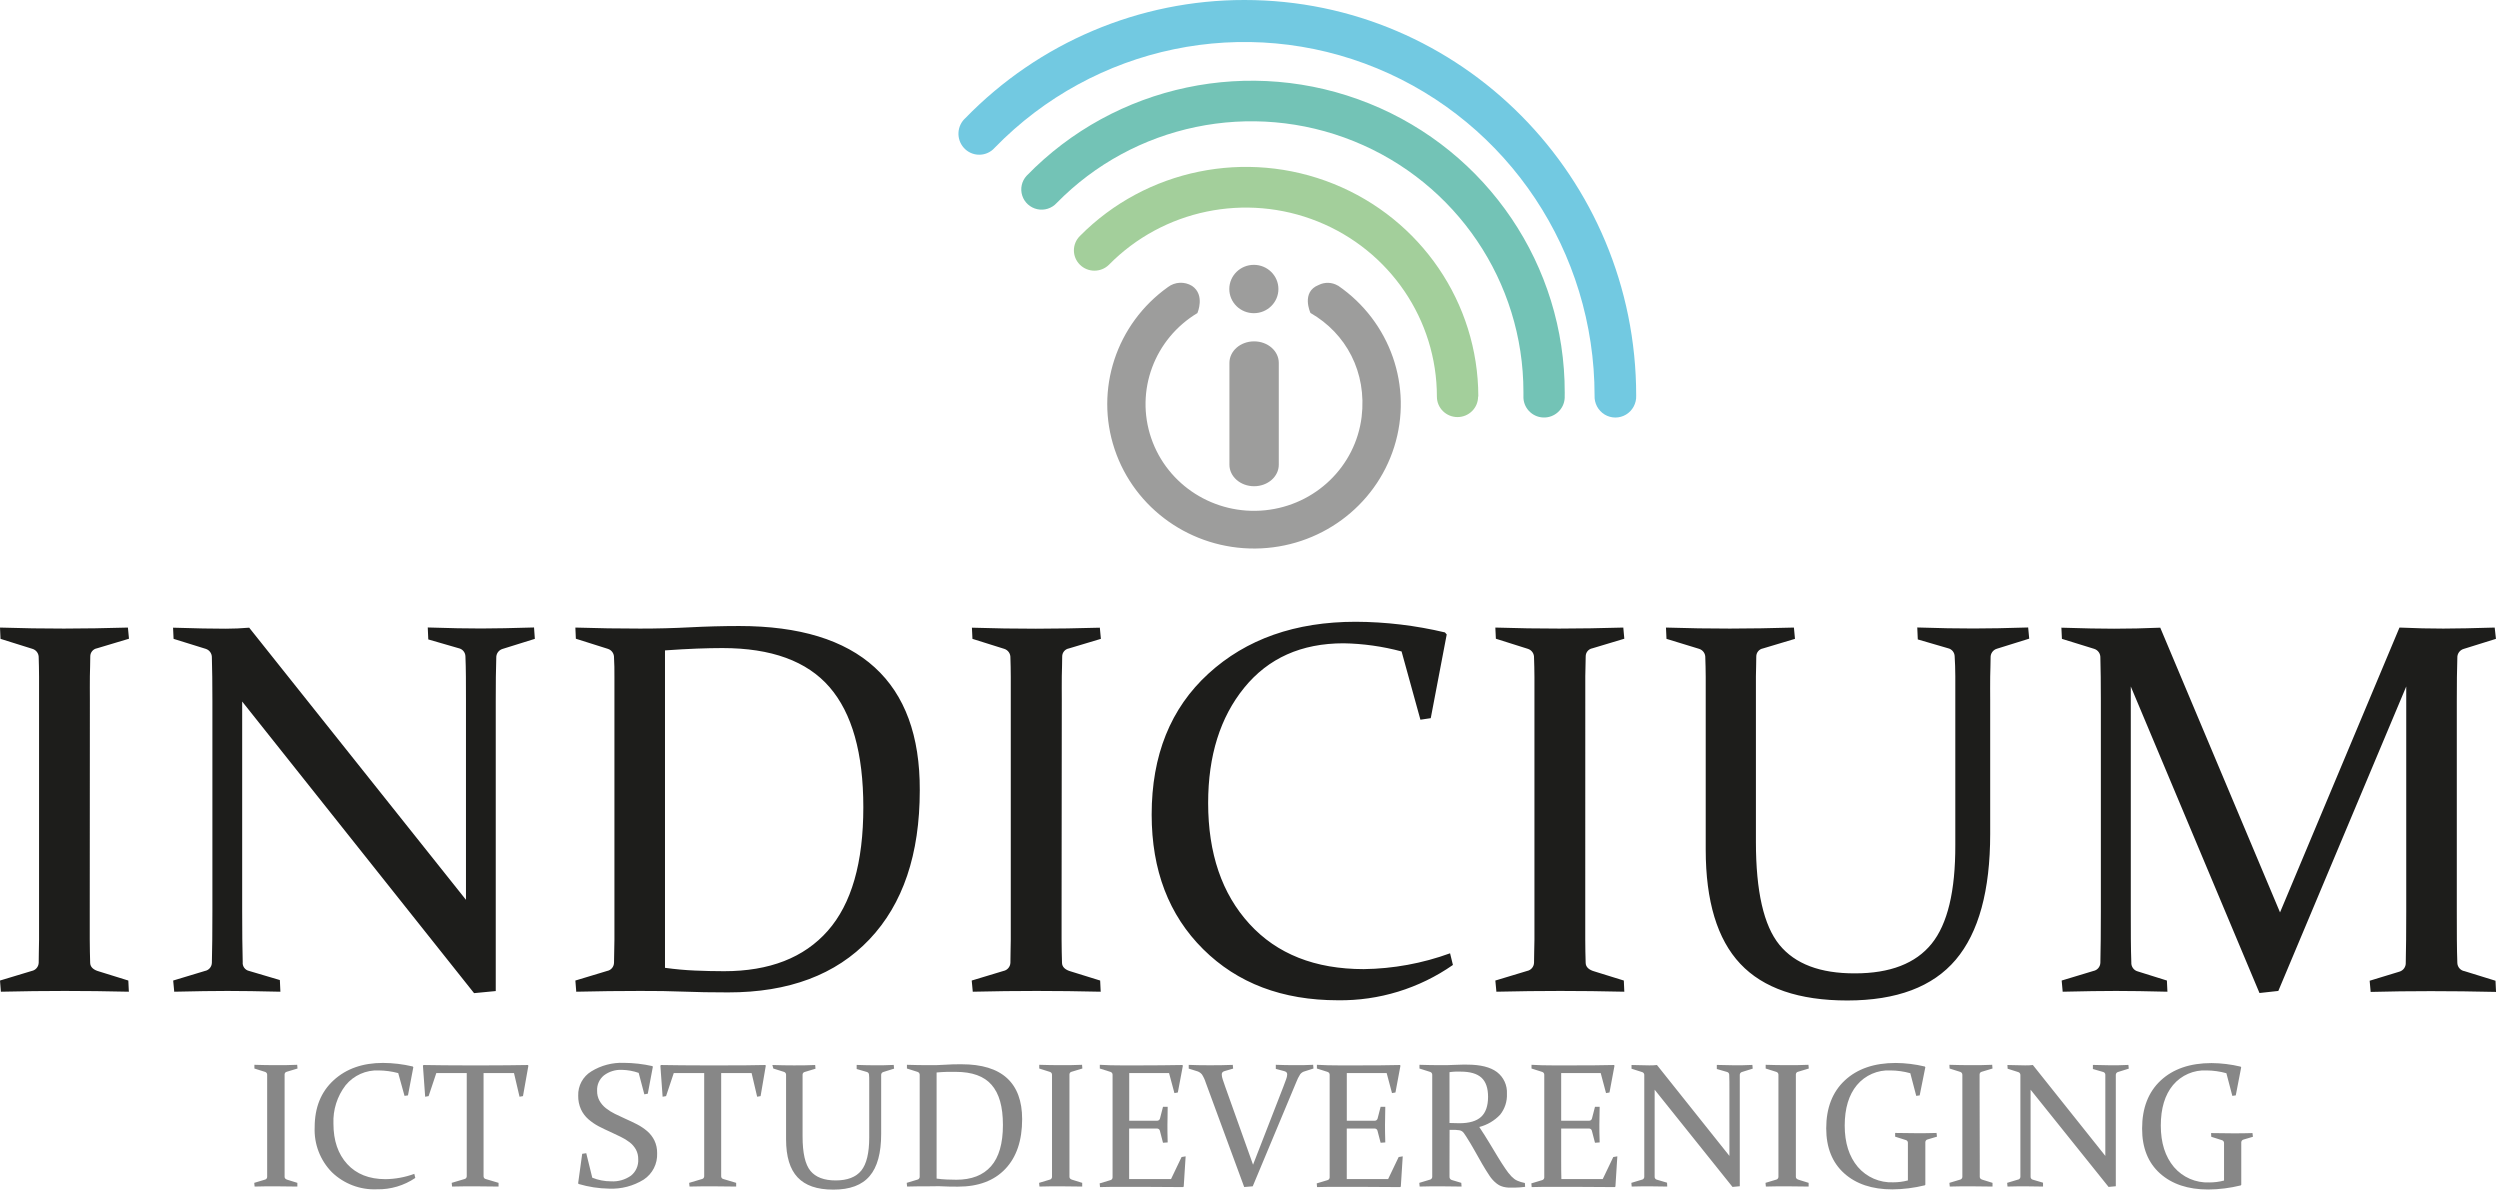 <svg xmlns="http://www.w3.org/2000/svg" width="287" height="137" viewBox="0 0 287 137">
  <g fill="none">
    <g fill="#878787" transform="translate(29 122)">
      <path d="M3.672 11.137C3.672 11.531 3.672 11.897 3.672 12.22 3.672 12.544 3.672 12.839 3.672 13.106 3.672 13.27 3.793 13.383 4.017 13.444L5.137 13.791 5.137 14.217C4.287 14.217 3.466 14.189 2.683 14.189 1.899 14.189 1.064 14.189.229 14.217L.187 13.791 1.404 13.425C1.555 13.398 1.666 13.269 1.67 13.116 1.67 12.848 1.67 12.553 1.67 12.225 1.67 11.897 1.67 11.531 1.67 11.137L1.67 3.066C1.67 2.728 1.67 2.423 1.67 2.128 1.67 1.833 1.67 1.613 1.67 1.392 1.679 1.239 1.583 1.1 1.437 1.055L.205.666.205.239C1.059.267 1.875.281 2.659.281 3.443.281 4.273.281 5.118.239L5.155.666 3.928 1.036C3.779 1.063 3.671 1.193 3.672 1.345 3.672 1.577 3.672 1.83 3.672 2.105 3.672 2.381 3.672 2.681 3.672 3.005L3.672 11.137zM17.835 3.75L17.439 3.806 16.716 1.191C15.989.998 15.242.896 14.49.886 13.025.818 11.613 1.447 10.679 2.583 9.708 3.844 9.212 5.41 9.279 7.003 9.279 8.938 9.806 10.481 10.861 11.634 11.915 12.787 13.379 13.366 15.251 13.369 16.381 13.354 17.501 13.148 18.563 12.759L18.675 13.228C17.376 14.108 15.838 14.563 14.271 14.531 12.354 14.615 10.486 13.907 9.102 12.572 7.758 11.204 7.041 9.336 7.124 7.416 7.124 5.144 7.849 3.344 9.298 2.016 10.747.688 12.634.023 14.957.023 16.11.028 17.259.165 18.381.431L18.451.511 17.835 3.75zM25.589 14.189C24.777 14.189 23.882 14.189 22.897 14.217L22.855 13.791 24.32 13.355C24.47 13.328 24.579 13.198 24.582 13.045 24.582 12.539 24.582 11.897 24.582 11.114L24.582 1.191 21.087 1.191 20.205 3.834 19.809 3.905 19.552.342 19.622.263C21.246.291 22.801.305 24.288.305L26.933.305C28.413.305 29.968.291 31.598.263L31.659.342 31.038 3.834 30.642 3.905 30.007 1.191 26.513 1.191 26.513 11.114C26.513 11.897 26.513 12.52 26.513 13.045 26.513 13.197 26.621 13.327 26.77 13.355L28.234 13.791 28.234 14.217C27.255 14.198 26.373 14.189 25.589 14.189zM44.32 1.167C43.705.951 43.06.833 42.408.82 41.661.781 40.924 1.006 40.327 1.458 39.802 1.889 39.513 2.545 39.548 3.225 39.538 3.62 39.631 4.011 39.818 4.359 40.005 4.691 40.253 4.982 40.551 5.217 40.876 5.472 41.226 5.692 41.596 5.873 41.988 6.066 42.389 6.253 42.804 6.441 43.219 6.628 43.705 6.848 44.134 7.073 44.549 7.288 44.939 7.549 45.296 7.852 45.641 8.15 45.924 8.515 46.126 8.925 46.343 9.381 46.45 9.882 46.439 10.387 46.494 11.599 45.909 12.751 44.899 13.416 43.705 14.156 42.317 14.519 40.915 14.456 39.734 14.437 38.562 14.257 37.43 13.922L37.369 13.842 37.836 10.458 38.302 10.387 38.993 13.2C39.676 13.476 40.407 13.618 41.143 13.617 41.962 13.668 42.773 13.436 43.443 12.961 44.004 12.507 44.311 11.808 44.269 11.086 44.277 10.696 44.186 10.31 44.003 9.966 43.821 9.644 43.577 9.361 43.285 9.136 42.965 8.892 42.621 8.681 42.258 8.508 41.876 8.316 41.484 8.128 41.073 7.945 40.663 7.763 40.164 7.528 39.725 7.298 39.302 7.074 38.906 6.802 38.545 6.487 38.186 6.173 37.897 5.787 37.696 5.353 37.476 4.861 37.368 4.327 37.378 3.788 37.34 2.653 37.915 1.586 38.881.998 40.001.307 41.299-.035 42.613.014 43.712.021 44.806.145 45.879.384L45.949.455 45.366 3.558 44.969 3.628 44.32 1.167z"/>
      <g transform="translate(46.653)">
        <path d="M6.196 14.189C5.384 14.189 4.488 14.189 3.504 14.217L3.462 13.791 4.927 13.355C5.076 13.328 5.186 13.198 5.188 13.045 5.188 12.539 5.188 11.897 5.188 11.114L5.188 1.191 1.694 1.191.812 3.834.415 3.905.159.342.229.263C1.852.291 3.407.305 4.894.305L7.539.305C9.018.305 10.576.305 12.204.263L12.26.342 11.663 3.834 11.267 3.905 10.632 1.191 7.138 1.191 7.138 11.114C7.138 11.897 7.138 12.52 7.138 13.045 7.138 13.197 7.246 13.327 7.395 13.355L8.859 13.791 8.859 14.217C7.867 14.198 6.979 14.189 6.196 14.189zM13.016.263C13.87.291 14.686.305 15.47.305 16.254.305 17.084.305 17.929.263L17.966.689 16.739 1.059C16.59 1.087 16.482 1.217 16.483 1.369 16.483 1.6 16.483 1.853 16.483 2.128 16.483 2.405 16.483 2.705 16.483 3.028L16.483 8.47C16.483 10.367 16.783 11.681 17.383 12.412 17.98 13.144 18.951 13.514 20.285 13.514 21.619 13.514 22.617 13.134 23.224 12.38 23.83 11.625 24.134 10.359 24.134 8.588L24.134 3.028C24.134 2.705 24.134 2.405 24.134 2.128 24.134 1.852 24.134 1.598 24.11 1.369 24.105 1.217 23.997 1.09 23.849 1.059L22.692.722 22.692.253C23.532.281 24.25.295 24.852.295 25.454.295 26.126.295 26.947.253L26.989.68 25.743 1.069C25.596 1.112 25.497 1.252 25.505 1.406 25.505 1.627 25.505 1.875 25.505 2.142 25.505 2.409 25.505 2.719 25.505 3.08L25.505 8.184C25.505 10.372 25.065 11.98 24.185 13.008 23.303 14.053 21.918 14.569 20.024 14.569 18.129 14.569 16.8 14.1 15.913 13.162 15.027 12.225 14.588 10.767 14.588 8.794L14.588 3.066C14.588 2.728 14.588 2.423 14.588 2.128 14.588 1.833 14.588 1.613 14.588 1.392 14.597 1.239 14.501 1.1 14.355 1.055L13.124.666 13.016.263zM30.936 14.189C30.138 14.189 29.317 14.189 28.482 14.217L28.44 13.791 29.657 13.425C29.807 13.396 29.918 13.269 29.928 13.116 29.928 12.848 29.928 12.553 29.928 12.225 29.928 11.897 29.928 11.531 29.928 11.137L29.928 3.066C29.928 2.728 29.928 2.423 29.928 2.128 29.928 1.833 29.928 1.613 29.928 1.392 29.933 1.239 29.836 1.101 29.69 1.055L28.463.666 28.463.239C29.317.267 30.143.281 30.95.281 31.608.281 32.247.281 32.858.23 33.469.178 34.099.178 34.747.178 37.055.178 38.789.708 39.949 1.767 41.109 2.827 41.689 4.397 41.689 6.478 41.689 8.931 41.045 10.836 39.758 12.192 38.47 13.548 36.662 14.227 34.332 14.227 33.693 14.227 33.124 14.227 32.62 14.194 32.116 14.161 31.542 14.189 30.936 14.189zM31.869 13.303C32.256 13.355 32.639 13.392 33.012 13.406 33.385 13.42 33.758 13.434 34.136 13.434 35.876 13.434 37.206 12.919 38.116 11.887 39.025 10.856 39.483 9.277 39.483 7.148 39.483 5.02 39.049 3.544 38.186 2.545 37.323 1.547 35.951 1.05 34.075 1.05 33.777 1.05 33.45 1.05 33.091 1.05 32.732 1.05 32.321 1.087 31.869 1.12L31.869 13.303zM47.12 11.137C47.12 11.531 47.12 11.897 47.12 12.22 47.12 12.544 47.12 12.839 47.12 13.106 47.12 13.27 47.241 13.383 47.465 13.444L48.585 13.791 48.585 14.217C47.735 14.217 46.914 14.189 46.131 14.189 45.347 14.189 44.512 14.189 43.677 14.217L43.635 13.791 44.852 13.425C45.002 13.397 45.112 13.268 45.118 13.116 45.118 12.848 45.118 12.553 45.118 12.225 45.118 11.897 45.118 11.531 45.118 11.137L45.118 3.066C45.118 2.728 45.118 2.423 45.118 2.128 45.118 1.833 45.118 1.613 45.118 1.392 45.127 1.238 45.028 1.098 44.88 1.055L43.653.666 43.653.239C44.507.267 45.324.281 46.107.281 46.891.281 47.722.281 48.566.239L48.603.666 47.376 1.036C47.228 1.063 47.119 1.193 47.12 1.345 47.12 1.577 47.12 1.83 47.12 2.105 47.12 2.381 47.12 2.681 47.12 3.005L47.12 11.137z"/>
      </g>
      <path d="M99.66,0.305 L102.068,0.305 C103.545,0.305 105.1,0.291 106.733,0.263 L106.794,0.342 L106.215,3.417 L105.823,3.487 L105.208,1.191 L100.635,1.191 L100.635,6.661 L101.536,6.661 C102.222,6.661 102.987,6.661 103.831,6.661 C103.99,6.665 104.13,6.558 104.167,6.403 L104.512,5.062 L105.049,5.062 C105.049,6 105.021,6.675 105.021,7.12 C105.021,7.566 105.021,8.227 105.049,9.15 L104.512,9.188 L104.158,7.823 C104.13,7.673 104.002,7.562 103.85,7.556 C102.991,7.556 102.217,7.556 101.517,7.556 L100.626,7.556 L100.626,11.175 C100.626,11.911 100.626,12.637 100.626,13.355 L105.436,13.355 L106.644,10.828 L107.111,10.748 L106.892,14.213 L106.822,14.278 C105.114,14.259 103.537,14.25 102.091,14.25 L99.735,14.25 C98.937,14.25 98.116,14.25 97.281,14.278 L97.239,13.852 L98.457,13.486 C98.607,13.459 98.718,13.33 98.723,13.177 C98.723,12.909 98.723,12.614 98.723,12.286 C98.723,11.958 98.723,11.592 98.723,11.198 L98.723,3.066 C98.723,2.728 98.723,2.423 98.723,2.128 C98.723,1.833 98.723,1.613 98.723,1.392 C98.732,1.239 98.635,1.1 98.489,1.055 L97.258,0.666 L97.258,0.239 C98.06,0.291 98.877,0.305 99.66,0.305 Z"/>
      <g transform="translate(107.302)">
        <path d="M6.531 14.269L2.113 2.273C2.012 1.942 1.864 1.626 1.675 1.336 1.516 1.148 1.302 1.015 1.064.956L.163.675.163.248C.816.277 1.582.291 2.459.291 3.35.291 4.273.291 5.22.248L5.262.675 4.329.947C4.224.967 4.125 1.016 4.045 1.087 3.98 1.164 3.949 1.264 3.956 1.364 3.964 1.545 3.999 1.723 4.059 1.894 4.129 2.119 4.227 2.405 4.353 2.756L7.548 11.709 11.024 2.766C11.164 2.4 11.271 2.109 11.351 1.884 11.418 1.715 11.458 1.537 11.467 1.355 11.477 1.256 11.443 1.158 11.374 1.087 11.293 1.022 11.197.977 11.094.956L10.161.708 10.161.239C10.88.267 11.607.281 12.34.281 13.072.281 13.777.281 14.448.239L14.486.666 13.487.984C13.282 1.035 13.098 1.152 12.965 1.317 12.776 1.612 12.62 1.926 12.498 2.255L7.511 14.189 6.531 14.269zM17.341.305L19.748.305C21.227.305 22.785.305 24.414.263L24.47.342 23.896 3.417 23.499 3.487 22.888 1.191 18.311 1.191 18.311 6.661 19.212 6.661C19.902 6.661 20.667 6.661 21.512 6.661 21.67 6.665 21.81 6.558 21.848 6.403L22.193 5.062 22.729 5.062C22.706 6 22.697 6.675 22.697 7.12 22.697 7.566 22.697 8.227 22.729 9.15L22.193 9.188 21.838 7.823C21.81 7.673 21.682 7.562 21.53 7.556 20.672 7.556 19.898 7.556 19.198 7.556L18.307 7.556 18.307 11.175C18.307 11.911 18.307 12.637 18.307 13.355L23.056 13.355 24.264 10.828 24.731 10.748 24.512 14.213 24.442 14.278C22.734 14.259 21.157 14.25 19.711 14.25L17.355 14.25C16.553 14.25 15.736 14.25 14.896 14.278L14.859 13.852 16.077 13.486C16.225 13.456 16.335 13.329 16.343 13.177 16.343 12.909 16.343 12.614 16.343 12.286 16.343 11.958 16.343 11.592 16.343 11.198L16.343 3.066C16.343 2.728 16.343 2.423 16.343 2.128 16.343 1.833 16.343 1.613 16.343 1.392 16.351 1.238 16.252 1.098 16.105 1.055L14.878.666 14.878.239C15.736.291 16.557.305 17.341.305zM30.101 11.137C30.101 11.531 30.101 11.892 30.101 12.211 30.101 12.53 30.101 12.816 30.101 13.073 30.082 13.248 30.19 13.412 30.357 13.463L31.454 13.791 31.486 14.217C30.698 14.217 29.914 14.189 29.13 14.189 28.346 14.189 27.511 14.189 26.672 14.217L26.634 13.791 27.852 13.425C28.001 13.395 28.11 13.268 28.118 13.116 28.118 12.848 28.118 12.553 28.118 12.225 28.118 11.897 28.118 11.531 28.118 11.137L28.118 3.066C28.118 2.728 28.118 2.423 28.118 2.128 28.118 1.833 28.118 1.613 28.118 1.392 28.126 1.238 28.028 1.098 27.88 1.055L26.653.666 26.653.239C27.502.267 28.337.281 29.149.281 29.308.281 29.513.281 29.76.281L30.66.248 31.561.22C31.799.22 31.99.22 32.13.22 33.651.22 34.789.502 35.55 1.073 36.321 1.663 36.749 2.6 36.693 3.572 36.732 4.441 36.453 5.295 35.909 5.972 35.26 6.657 34.432 7.144 33.52 7.378 33.94 8.011 34.332 8.63 34.687 9.22 35.041 9.811 35.368 10.359 35.671 10.852 35.974 11.344 36.254 11.789 36.511 12.159 36.718 12.479 36.954 12.779 37.215 13.055 37.32 13.161 37.432 13.26 37.551 13.35 37.661 13.431 37.78 13.499 37.906 13.552 38.03 13.607 38.158 13.654 38.288 13.692 38.428 13.73 38.577 13.772 38.755 13.809L38.783 14.25C38.387 14.302 37.988 14.332 37.588 14.339 37.318 14.339 37.08 14.339 36.875 14.339 36.689 14.327 36.505 14.301 36.324 14.259 36.174 14.221 36.027 14.169 35.886 14.105 35.75 14.036 35.622 13.955 35.503 13.861 35.186 13.61 34.912 13.309 34.691 12.97 34.43 12.581 34.155 12.141 33.87 11.653 33.586 11.166 33.292 10.641 32.984 10.088 32.676 9.534 32.349 8.991 32.009 8.461 31.911 8.302 31.822 8.175 31.752 8.081 31.689 7.995 31.612 7.921 31.524 7.861 31.433 7.806 31.334 7.77 31.23 7.753 31.089 7.731 30.947 7.717 30.805 7.711L30.11 7.711 30.101 11.137zM30.101 6.919C30.508 6.938 30.881 6.947 31.22 6.947 32.365 6.947 33.201 6.703 33.73 6.216 34.259 5.728 34.525 4.964 34.528 3.923 34.528 2.914 34.275 2.178 33.768 1.716 33.261 1.253 32.464 1.022 31.379 1.022 31.197 1.022 30.996 1.022 30.786 1.022 30.576 1.022 30.348 1.055 30.101 1.083L30.101 6.919zM41.913.305L44.32.305C45.799.305 47.358.305 48.986.263L49.042.342 48.468 3.417 48.071 3.487 47.46 1.191 42.921 1.191 42.921 6.661 43.821 6.661C44.512 6.661 45.277 6.661 46.121 6.661 46.28 6.665 46.42 6.558 46.457 6.403L46.802 5.062 47.339 5.062C47.316 6 47.306 6.675 47.306 7.12 47.306 7.566 47.306 8.227 47.339 9.15L46.802 9.188 46.448 7.823C46.42 7.673 46.292 7.562 46.14 7.556 45.282 7.556 44.507 7.556 43.807 7.556L42.921 7.556 42.921 11.175C42.921 11.911 42.921 12.637 42.944 13.355L47.694 13.355 48.902 10.828 49.368 10.748 49.149 14.213 49.079 14.278C47.372 14.259 45.795 14.25 44.348 14.25L41.992 14.25C41.19 14.25 40.374 14.25 39.534 14.278L39.497 13.852 40.714 13.486C40.863 13.456 40.972 13.329 40.98 13.177 40.98 12.909 40.98 12.614 40.98 12.286 40.98 11.958 40.98 11.592 40.98 11.198L40.98 3.066C40.98 2.728 40.98 2.423 40.98 2.128 40.98 1.833 40.98 1.613 40.98 1.392 40.988 1.238 40.89 1.098 40.742 1.055L39.515.666 39.515.239C40.308.291 41.129.305 41.913.305zM53.651 3.098L53.651 11.137C53.651 11.916 53.651 12.567 53.651 13.083 53.638 13.243 53.743 13.388 53.898 13.425L55.074 13.772 55.097 14.217C54.27 14.198 53.594 14.189 53.068 14.189 52.55 14.189 51.869 14.189 51.015 14.217L50.978 13.791 52.196 13.425C52.345 13.397 52.455 13.268 52.461 13.116 52.461 12.577 52.461 11.916 52.461 11.137L52.461 3.066C52.461 2.405 52.461 1.856 52.461 1.416 52.47 1.261 52.371 1.121 52.224 1.078L50.997.689 50.997.263C51.846.291 52.522.305 53.017.305 53.315.305 53.614.305 53.917.263L62.235 10.697 62.235 3.028C62.235 2.386 62.235 1.833 62.212 1.369 62.209 1.218 62.102 1.09 61.955 1.059L60.789.722 60.789.253C61.638.281 62.319.295 62.842.295 63.364.295 64.045.295 64.871.253L64.909.68 63.663 1.069C63.515 1.112 63.417 1.252 63.425 1.406 63.425 1.847 63.425 2.395 63.425 3.056L63.425 14.18 62.59 14.259 53.651 3.098zM69.863 11.137C69.863 11.531 69.863 11.897 69.863 12.22 69.863 12.544 69.863 12.839 69.863 13.106 69.863 13.27 69.984 13.383 70.208 13.444L71.328 13.791 71.328 14.217C70.479 14.217 69.658 14.189 68.874 14.189 68.09 14.189 67.255 14.189 66.42 14.217L66.378 13.791 67.596 13.425C67.746 13.398 67.857 13.269 67.862 13.116 67.862 12.848 67.862 12.553 67.862 12.225 67.862 11.897 67.862 11.531 67.862 11.137L67.862 3.066C67.862 2.728 67.862 2.423 67.862 2.128 67.862 1.833 67.862 1.613 67.862 1.392 67.871 1.239 67.774 1.1 67.628 1.055L66.397.666 66.397.239C67.251.267 68.067.281 68.851.281 69.634.281 70.465.281 71.309.239L71.347.666 70.12 1.036C69.971 1.063 69.863 1.193 69.863 1.345 69.863 1.575 69.863 1.814 69.863 2.105 69.863 2.395 69.863 2.681 69.863 3.005L69.863 11.137zM84.078 3.75L83.682 3.806 83.001 1.205C82.262 1 81.5.893 80.733.886 79.254.808 77.824 1.431 76.87 2.569 75.937 3.694 75.471 5.244 75.471 7.219 75.471 9.194 75.973 10.777 76.978 11.967 77.993 13.147 79.49 13.796 81.041 13.73 81.609 13.731 82.176 13.659 82.725 13.514L82.725 10.856C82.725 10.523 82.725 10.223 82.725 9.952 82.725 9.68 82.725 9.431 82.725 9.206 82.735 9.054 82.635 8.916 82.487 8.878L81.26 8.489 81.26 8.062C82.11 8.062 82.931 8.091 83.71 8.091 84.489 8.091 85.273 8.091 86.014 8.062L86.061 8.489 84.983 8.808C84.838 8.841 84.733 8.968 84.727 9.117 84.727 9.38 84.727 9.652 84.727 9.928 84.727 10.205 84.727 10.5 84.727 10.819L84.727 14.002 84.671 14.072C83.449 14.374 82.197 14.531 80.939 14.541 78.618 14.541 76.774 13.925 75.405 12.694 74.037 11.463 73.351 9.744 73.348 7.537 73.348 5.194 74.062 3.352 75.489 2.025 76.917.698 78.858.028 81.321.028 82.448.036 83.57.173 84.666.436L84.727.516 84.078 3.75zM90.974 11.137C90.974 11.531 90.974 11.897 90.974 12.22 90.974 12.544 90.974 12.839 90.974 13.106 90.974 13.27 91.095 13.383 91.319 13.444L92.439 13.791 92.439 14.217C91.589 14.217 90.773 14.189 89.985 14.189 89.196 14.189 88.366 14.189 87.531 14.217L87.489 13.791 88.706 13.425C88.857 13.397 88.969 13.269 88.977 13.116 88.977 12.848 88.977 12.553 88.977 12.225 88.977 11.897 88.977 11.531 88.977 11.137L88.977 3.066C88.977 2.728 88.977 2.423 88.977 2.128 88.977 1.833 88.977 1.613 88.977 1.392 88.982 1.239 88.885 1.101 88.739 1.055L87.512.666 87.489.239C88.342.267 89.159.281 89.947.281 90.736.281 91.557.281 92.401.239L92.439.666 91.212 1.036C91.063 1.063 90.955 1.193 90.955 1.345 90.955 1.577 90.955 1.83 90.955 2.105 90.955 2.381 90.955 2.681 90.955 3.005L90.974 11.137zM96.81 3.098L96.81 11.137C96.81 11.916 96.81 12.567 96.81 13.083 96.798 13.242 96.903 13.387 97.057 13.425L98.238 13.772 98.238 14.217C97.413 14.198 96.737 14.189 96.208 14.189 95.695 14.189 95.009 14.189 94.16 14.217L94.118 13.791 95.336 13.425C95.495 13.41 95.622 13.285 95.639 13.125 95.639 12.586 95.639 11.925 95.639 11.147L95.639 3.066C95.639 2.405 95.639 1.856 95.639 1.416 95.644 1.262 95.547 1.124 95.401 1.078L94.174.689 94.151.263C95.004.291 95.676.305 96.171.305 96.469.305 96.768.305 97.071.263L105.389 10.697 105.389 3.028C105.389 2.386 105.389 1.833 105.389 1.369 105.384 1.217 105.276 1.09 105.128 1.059L103.962.722 103.962.253C104.806.281 105.487.295 106.01.295 106.532.295 107.214.295 108.039.253L108.081.68 106.831 1.069C106.685 1.115 106.588 1.253 106.593 1.406 106.593 1.847 106.593 2.395 106.593 3.056L106.593 14.18 105.763 14.259 96.81 3.098zM120.365 3.75L119.969 3.806 119.287 1.205C118.549 1 117.786.893 117.02.886 115.541.809 114.112 1.432 113.157 2.569 112.224 3.694 111.758 5.244 111.758 7.219 111.758 9.194 112.261 10.781 113.269 11.981 114.283 13.161 115.778 13.81 117.328 13.744 117.898 13.745 118.465 13.673 119.017 13.528L119.017 10.87C119.017 10.537 119.017 10.238 119.017 9.966 119.017 9.694 119.017 9.445 119.017 9.22 119.022 9.069 118.924 8.933 118.779 8.892L117.552 8.503 117.529 8.077C118.382 8.077 119.199 8.105 119.983 8.105 120.766 8.105 121.541 8.105 122.283 8.077L122.334 8.503 121.252 8.822C121.107 8.857 121.003 8.983 120.995 9.131 120.995 9.394 120.995 9.666 120.995 9.942 120.995 10.219 120.995 10.514 120.995 10.833L120.995 14.016 120.934 14.086C119.713 14.388 118.46 14.546 117.202 14.555 114.882 14.555 113.036 13.939 111.664 12.708 110.293 11.477 109.608 9.758 109.612 7.552 109.612 5.208 110.325 3.366 111.748 2.039 113.171.713 115.117.042 117.58.042 118.707.05 119.829.187 120.925.45L120.986.53 120.365 3.75z"/>
      </g>
    </g>
    <g fill="#1D1D1B" transform="translate(0 71)">
      <path d="M10.303 33.613C10.303 34.802 10.303 35.888 10.303 36.862 10.303 37.835 10.331 38.734 10.35 39.511 10.35 40.007 10.712 40.344 11.387 40.527L14.731 41.566 14.792 42.849C12.243 42.789 9.795 42.76 7.447 42.76 5.1 42.76 2.651 42.789.102 42.849L0 41.566 3.642 40.466C4.092 40.378 4.423 39.99 4.442 39.53 4.442 38.739 4.475 37.849 4.484 36.866 4.493 35.883 4.484 34.793 4.484 33.59L4.484 9.446C4.484 8.435 4.484 7.522 4.484 6.703 4.484 5.884 4.461 5.154 4.442 4.498 4.461 4.035 4.164 3.618 3.721 3.487L.06 2.34 0 1.044C2.546 1.125 4.994 1.164 7.345 1.161 9.695 1.158 12.142 1.119 14.685 1.044L14.806 2.326 11.136 3.426C10.685 3.505 10.357 3.902 10.364 4.363 10.364 5.055 10.331 5.814 10.317 6.642 10.303 7.471 10.317 8.365 10.317 9.338L10.303 33.613zM27.802 9.535L27.802 33.613C27.802 35.954 27.822 37.899 27.863 39.45 27.812 39.93 28.133 40.37 28.602 40.466L32.128 41.51 32.189 42.849C29.708 42.789 27.684 42.76 26.118 42.76 24.552 42.76 22.513 42.789 20.002 42.849L19.881 41.566 23.523 40.466C23.976 40.384 24.31 39.993 24.323 39.53 24.365 37.924 24.383 35.944 24.383 33.604L24.383 9.446C24.383 7.461 24.363 5.812 24.323 4.498 24.343 4.039 24.053 3.623 23.616 3.487L19.927 2.34 19.867 1.058C22.416 1.139 24.431 1.178 25.914 1.175 26.801 1.175 27.698 1.136 28.607 1.058L53.493 32.298 53.493 9.329C53.493 7.4 53.493 5.743 53.432 4.353 53.422 3.898 53.102 3.51 52.66 3.417L49.167 2.406 49.106 1.034C51.637 1.116 53.68 1.155 55.237 1.151 56.794 1.148 58.817 1.109 61.307 1.034L61.4 2.34 57.679 3.501C57.242 3.637 56.952 4.053 56.972 4.512 56.929 5.826 56.908 7.475 56.912 9.46L56.912 42.774 54.423 43.012 27.802 9.535zM73.494 42.76C71.11 42.76 68.663 42.789 66.154 42.849L66.052 41.566 69.694 40.466C70.146 40.382 70.477 39.992 70.489 39.53 70.513 38.739 70.527 37.849 70.536 36.866 70.545 35.883 70.536 34.793 70.536 33.59L70.536 9.446C70.536 8.435 70.536 7.522 70.536 6.703 70.536 5.884 70.536 5.154 70.489 4.498 70.51 4.039 70.219 3.623 69.782 3.487L66.108 2.326 66.052 1.044C68.598 1.125 71.079 1.164 73.494 1.161 75.467 1.161 77.369 1.112 79.202 1.016 81.034.919 82.918.869 84.853.866 91.756.866 96.944 2.45 100.417 5.617 103.891 8.784 105.615 13.487 105.59 19.725 105.59 27.074 103.663 32.78 99.808 36.843 95.954 40.906 90.544 42.934 83.579 42.928 81.666 42.928 79.96 42.898 78.462 42.839 76.964 42.78 75.308 42.753 73.494 42.76zM76.341 40.106C77.504 40.265 78.644 40.372 79.76 40.419 80.876 40.466 81.997 40.494 83.123 40.494 88.333 40.494 92.301 38.949 95.026 35.86 97.752 32.771 99.113 28.038 99.11 21.663 99.11 15.466 97.817 10.872 95.231 7.883 92.645 4.893 88.548 3.398 82.942 3.398 82.052 3.398 81.07 3.419 79.997 3.459 78.924 3.5 77.706 3.568 76.341 3.665L76.341 40.106zM121.87 33.613C121.87 34.802 121.87 35.888 121.87 36.862 121.87 37.835 121.898 38.734 121.917 39.511 121.917 40.007 122.284 40.344 122.954 40.527L126.299 41.566 126.359 42.849C123.81 42.789 121.362 42.76 119.014 42.76 116.628 42.76 114.177 42.788 111.674 42.849L111.553 41.566 115.195 40.466C115.645 40.378 115.976 39.99 115.995 39.53 115.995 38.739 116.028 37.849 116.037 36.866 116.047 35.883 116.037 34.793 116.037 33.59L116.037 9.446C116.037 8.435 116.037 7.522 116.037 6.703 116.037 5.884 116.014 5.154 115.995 4.498 116.015 4.037 115.722 3.621 115.284 3.487L111.637 2.34 111.576 1.058C114.119 1.139 116.568 1.178 118.921 1.175 121.275 1.172 123.722 1.133 126.261 1.058L126.382 2.34 122.712 3.44C122.261 3.519 121.933 3.916 121.94 4.377 121.94 5.069 121.908 5.828 121.894 6.656 121.88 7.485 121.894 8.379 121.894 9.352L121.87 33.613zM164.251 11.445L163.064 11.623 160.901 3.787C158.727 3.203 156.49 2.888 154.24 2.851 149.403 2.851 145.602 4.55 142.839 7.948 140.076 11.346 138.695 15.756 138.695 21.176 138.695 26.977 140.275 31.607 143.435 35.064 146.595 38.522 150.967 40.252 156.552 40.255 159.936 40.212 163.288 39.598 166.469 38.439L166.795 39.778C162.919 42.478 158.303 43.895 153.589 43.831 147.213 43.831 142.056 41.875 138.118 37.962 134.18 34.049 132.211 28.9 132.211 22.515 132.211 15.703 134.381 10.31 138.723 6.338 143.064 2.365 148.705.379 155.645.379 159.091.394 162.525.804 165.879 1.601L166.083 1.835 164.251 11.445zM181.987 33.613C181.987 34.802 181.987 35.888 181.987 36.862 181.987 37.835 182.01 38.734 182.033 39.511 182.033 40.007 182.396 40.344 183.066 40.527L186.415 41.566 186.471 42.849C183.925 42.789 181.478 42.76 179.131 42.76 176.783 42.76 174.335 42.789 171.786 42.849L171.665 41.566 175.307 40.466C175.758 40.379 176.089 39.991 176.107 39.53 176.107 38.739 176.145 37.849 176.154 36.866 176.163 35.883 176.154 34.793 176.154 33.59L176.154 9.446C176.154 8.435 176.154 7.522 176.154 6.703 176.154 5.884 176.126 5.154 176.107 4.498 176.128 4.039 175.837 3.623 175.4 3.487L171.726 2.326 171.665 1.044C174.214 1.125 176.662 1.164 179.01 1.161 181.357 1.158 183.806 1.119 186.355 1.044L186.471 2.326 182.806 3.426C182.356 3.507 182.031 3.903 182.038 4.363 182.015 5.055 182.001 5.814 181.991 6.642 181.982 7.471 181.991 8.365 181.991 9.338L181.987 33.613zM191.253 1.044C193.802 1.125 196.25 1.164 198.597 1.161 200.945 1.158 203.393 1.119 205.942 1.044L206.063 2.34 202.393 3.44C201.942 3.519 201.614 3.916 201.621 4.377 201.621 5.069 201.588 5.828 201.579 6.656 201.57 7.485 201.579 8.379 201.579 9.352L201.579 25.651C201.579 31.327 202.478 35.266 204.277 37.466 206.076 39.666 208.967 40.758 212.952 40.742 216.983 40.742 219.915 39.609 221.748 37.344 223.581 35.078 224.488 31.295 224.469 25.993L224.469 9.329C224.469 8.355 224.469 7.457 224.469 6.633 224.469 5.804 224.437 5.046 224.395 4.353 224.387 3.899 224.069 3.511 223.627 3.417L220.162 2.406 220.102 1.034C222.607 1.116 224.759 1.155 226.558 1.151 228.273 1.151 230.364 1.112 232.833 1.034L232.954 2.317 229.233 3.478C228.794 3.612 228.501 4.028 228.521 4.489 228.521 5.144 228.488 5.893 228.474 6.694 228.46 7.494 228.474 8.426 228.474 9.437L228.474 24.724C228.474 31.24 227.156 36.057 224.521 39.174 221.885 42.291 217.735 43.852 212.073 43.855 206.522 43.855 202.426 42.451 199.784 39.642 197.142 36.834 195.819 32.465 195.816 26.536L195.816 9.446C195.816 8.435 195.816 7.522 195.816 6.703 195.816 5.884 195.788 5.154 195.769 4.498 195.789 4.037 195.496 3.621 195.058 3.487L191.313 2.34 191.253 1.044zM275.46 1.044C277.32 1.125 278.999 1.164 280.497 1.161 281.995 1.158 283.959 1.119 286.391 1.044L286.535 2.34 282.814 3.501C282.375 3.635 282.082 4.051 282.102 4.512 282.059 5.826 282.038 7.475 282.041 9.46L282.041 33.627C282.041 35.968 282.041 37.948 282.102 39.553 282.122 40.023 282.468 40.414 282.93 40.489L286.484 41.589 286.544 42.872C283.939 42.813 281.446 42.783 279.064 42.783 276.683 42.783 274.379 42.813 272.152 42.872L272.036 41.589 275.441 40.55C275.902 40.423 276.211 39.987 276.181 39.506 276.218 37.938 276.236 35.977 276.236 33.637L276.236 7.808 261.551 42.76 259.388 42.998 244.615 7.808 244.615 33.613C244.615 35.954 244.615 37.915 244.676 39.483 244.644 39.973 244.969 40.414 245.443 40.527L248.76 41.566 248.82 42.849C246.47 42.789 244.505 42.76 242.927 42.76 241.348 42.76 239.305 42.789 236.796 42.849L236.68 41.566 240.322 40.466C240.773 40.381 241.106 39.992 241.122 39.53 241.159 37.924 241.178 35.944 241.178 33.604L241.178 9.446C241.178 7.461 241.159 5.812 241.122 4.498 241.14 4.038 240.848 3.623 240.41 3.487L236.708 2.34 236.647 1.058C239.193 1.139 241.209 1.178 242.694 1.175 244.39 1.175 246.158 1.136 247.997 1.058L261.747 33.744 275.46 1.044z"/>
    </g>
    <g fill="#9D9D9C" transform="translate(127 30)">
      <path d="M26.586,2.789 C25.915,2.391 25.083,2.363 24.386,2.714 C22.322,3.518 23.441,5.926 23.441,5.926 C27.54,8.278 29.929,12.726 29.316,17.857 C28.619,23.543 24.014,27.996 18.226,28.58 C12.437,29.163 7.01,25.722 5.157,20.293 C3.304,14.864 5.52,8.896 10.493,5.921 L10.469,5.921 C10.469,5.921 11.366,3.858 9.851,2.826 C8.988,2.293 7.879,2.347 7.074,2.961 C1.139,7.195 -1.334,14.721 0.959,21.574 C3.251,28.428 9.783,33.036 17.113,32.971 C24.443,32.906 30.89,28.184 33.058,21.292 C35.225,14.399 32.616,6.918 26.605,2.789 L26.586,2.789 Z"/>
      <path d="M19.805,11.662 C19.805,10.295 18.544,9.189 16.972,9.189 C15.399,9.189 14.138,10.295 14.138,11.662 L14.138,23.346 L14.138,23.346 C14.138,24.713 15.399,25.819 16.972,25.819 C18.544,25.819 19.805,24.713 19.805,23.346 L19.805,23.346 L19.805,11.662 Z"/>
      <ellipse cx="16.943" cy="3.179" rx="2.819" ry="2.775"/>
    </g>
    <path fill="#A3CF9B" d="M46.711,26.496 L46.711,26.496 C46.691,15.783 40.125,6.146 30.094,2.107 C20.063,-1.931 8.56,0.43 0.982,8.083 L0.982,8.083 C0.057,8.991 0.05,10.468 0.968,11.384 C1.885,12.299 3.379,12.305 4.304,11.397 L4.304,11.397 L4.304,11.397 C10.531,5.067 20.014,3.103 28.285,6.429 C36.556,9.756 41.962,17.71 41.956,26.542 L41.956,26.542 C41.956,27.833 43.014,28.88 44.32,28.88 C45.625,28.88 46.684,27.833 46.684,26.542 L46.684,26.542 C46.697,26.529 46.706,26.513 46.711,26.496 L46.711,26.496 Z" transform="translate(123 19)"/>
    <path fill="#73C3B6" d="M62.631,36.089 C62.66,21.503 53.78,8.362 40.192,2.885 C26.604,-2.593 11.034,0.692 0.849,11.185 L0.849,11.185 C0.288,11.798 0.099,12.663 0.353,13.454 C0.606,14.244 1.265,14.839 2.079,15.016 C2.894,15.192 3.742,14.923 4.303,14.309 C13.169,5.257 26.665,2.452 38.433,7.215 C50.201,11.979 57.894,23.361 57.89,36.001 L57.89,36.465 L57.89,36.465 C57.831,37.766 58.843,38.869 60.151,38.928 C61.459,38.987 62.567,37.98 62.627,36.679 C62.631,36.609 62.631,36.539 62.627,36.47 L62.627,36.423 C62.627,36.312 62.631,36.214 62.631,36.089 Z" transform="translate(117 9)"/>
    <path fill="#72C9E1" d="M32.862,3.72694497e-20 C20.813,-0.01 9.268,4.876 0.826,13.557 L0.826,13.557 C-0.156,14.443 -0.241,15.966 0.637,16.958 C1.515,17.951 3.024,18.036 4.006,17.15 C4.073,17.089 4.136,17.026 4.195,16.958 L4.195,16.958 C15.637,5.205 32.98,1.605 48.086,7.847 C63.191,14.089 73.059,28.934 73.057,45.414 L73.057,45.414 C73.018,46.3 73.465,47.137 74.22,47.592 C74.975,48.047 75.916,48.047 76.671,47.592 C77.426,47.137 77.872,46.3 77.834,45.414 C77.834,20.334 57.7,0.003 32.862,3.72694497e-20 Z" transform="translate(110)"/>
  </g>
</svg>
